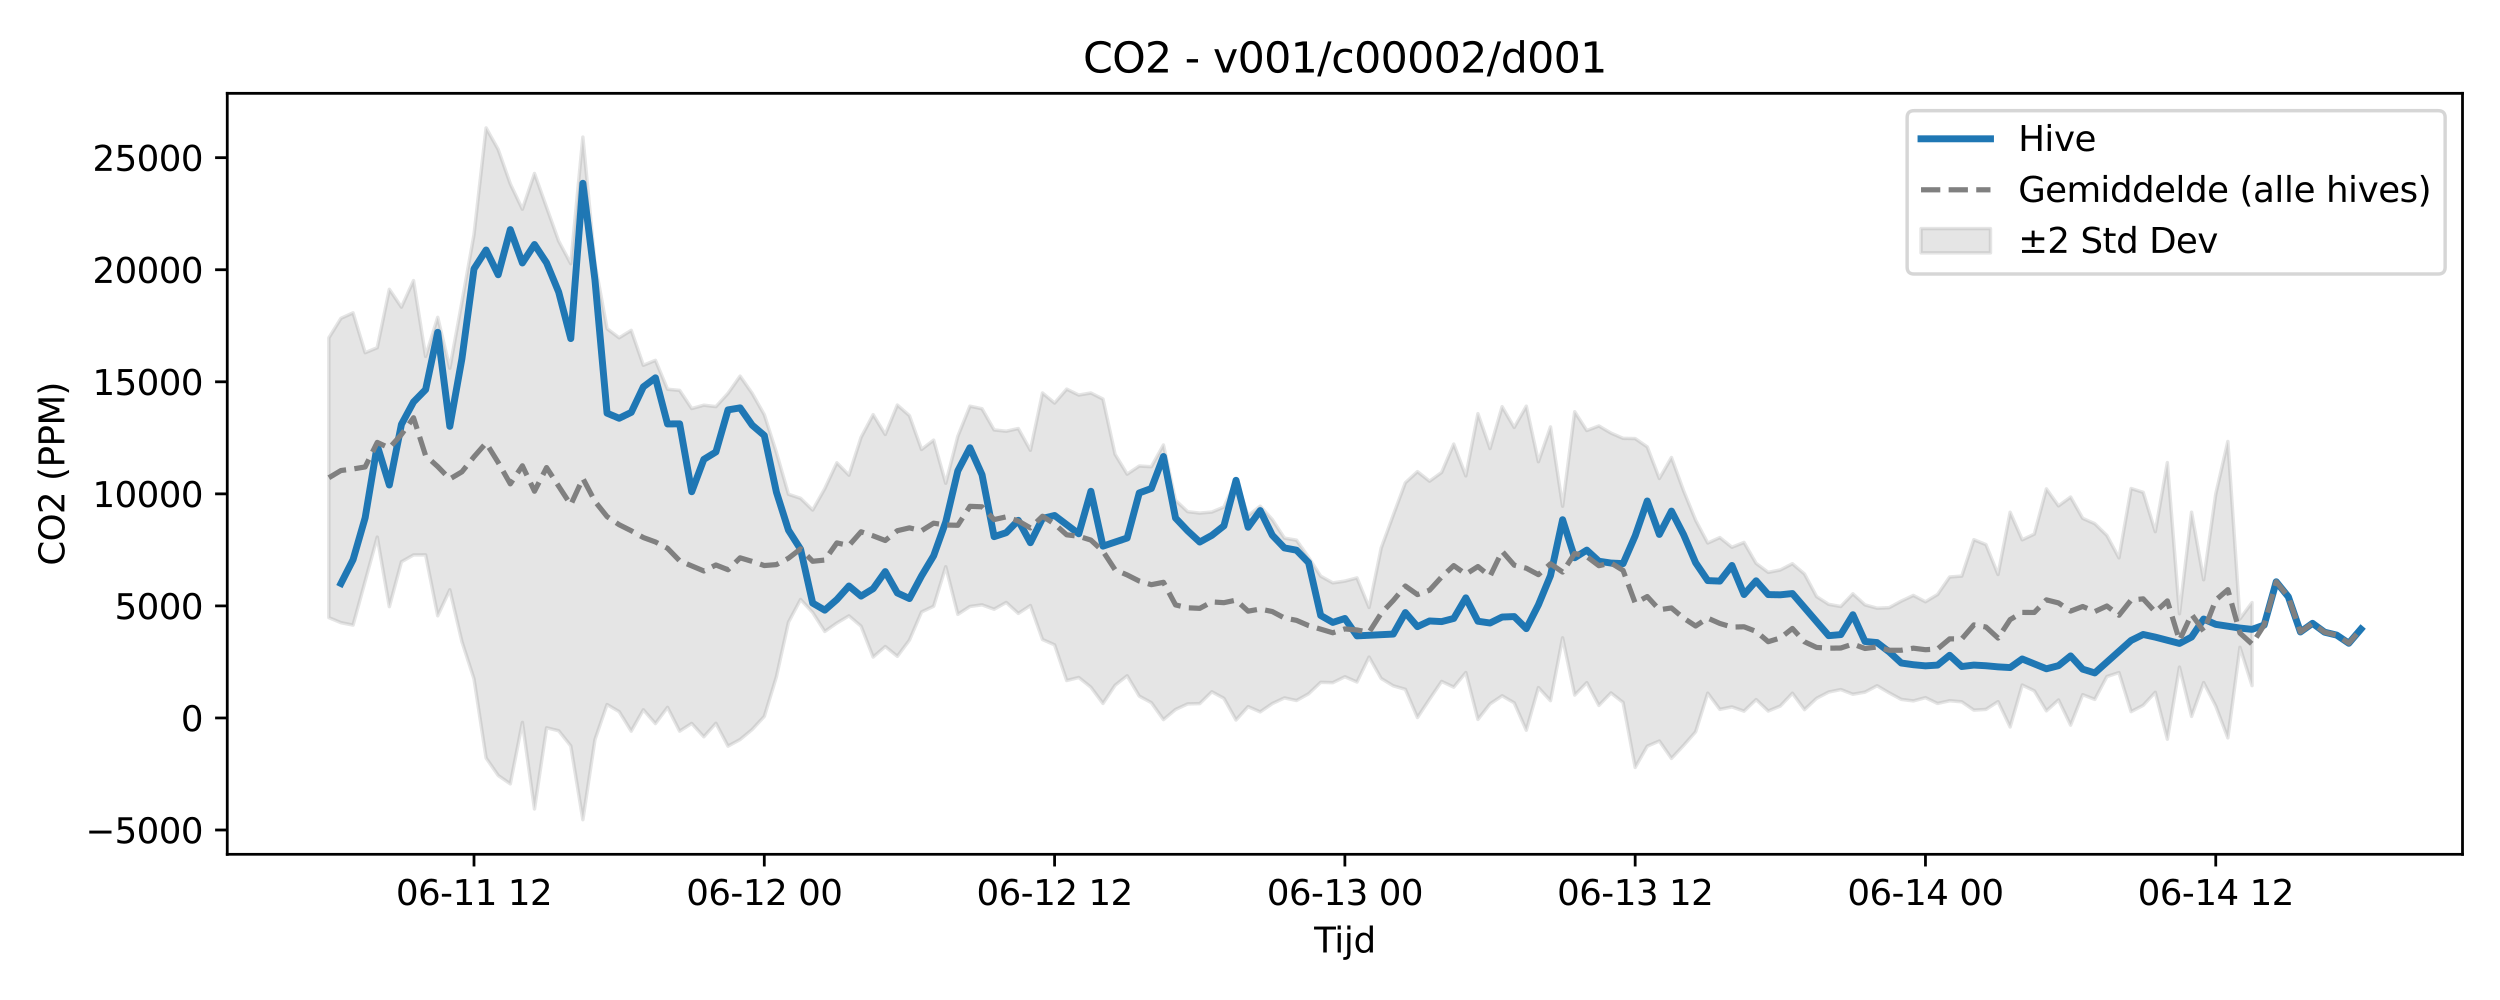 <?xml version="1.0" encoding="utf-8" standalone="no"?>
<!DOCTYPE svg PUBLIC "-//W3C//DTD SVG 1.1//EN"
  "http://www.w3.org/Graphics/SVG/1.1/DTD/svg11.dtd">
<svg xmlns:xlink="http://www.w3.org/1999/xlink" width="720pt" height="288pt" viewBox="0 0 720 288" xmlns="http://www.w3.org/2000/svg" version="1.1">
 <defs>
  <style type="text/css">*{stroke-linejoin: round; stroke-linecap: butt}</style>
 </defs>
 <g id="figure_1">
  <g id="patch_1">
   <path d="M 0 288 
L 720 288 
L 720 0 
L 0 0 
z
" style="fill: #ffffff"/>
  </g>
  <g id="axes_1">
   <g id="patch_2">
    <path d="M 65.45 246.04 
L 709.2 246.04 
L 709.2 26.88 
L 65.45 26.88 
z
" style="fill: #ffffff"/>
   </g>
   <g id="FillBetweenPolyCollection_1">
    <defs>
     <path id="mf44c725a9f" d="M 94.711 -190.708 
L 94.711 -110.121 
L 98.195 -108.666 
L 101.678 -107.972 
L 105.162 -120.616 
L 108.645 -133.316 
L 112.129 -113.282 
L 115.612 -126.2 
L 119.096 -128.179 
L 122.579 -128.191 
L 126.063 -110.651 
L 129.546 -118.142 
L 133.03 -103.223 
L 136.513 -92.496 
L 139.997 -69.696 
L 143.48 -64.666 
L 146.964 -62.239 
L 150.447 -79.957 
L 153.931 -55.011 
L 157.414 -78.392 
L 160.898 -77.546 
L 164.381 -73.177 
L 167.865 -51.922 
L 171.348 -75.005 
L 174.832 -85.092 
L 178.315 -83.055 
L 181.799 -77.421 
L 185.282 -83.582 
L 188.766 -79.598 
L 192.249 -84.281 
L 195.733 -77.422 
L 199.216 -79.65 
L 202.7 -75.801 
L 206.183 -79.687 
L 209.667 -73.108 
L 213.15 -75.015 
L 216.634 -77.904 
L 220.117 -81.676 
L 223.601 -93.076 
L 227.084 -108.819 
L 230.568 -115.348 
L 234.051 -111.6 
L 237.535 -106.134 
L 241.018 -108.563 
L 244.502 -110.634 
L 247.985 -107.655 
L 251.469 -98.771 
L 254.952 -101.799 
L 258.436 -98.973 
L 261.919 -103.654 
L 265.403 -111.756 
L 268.886 -113.401 
L 272.37 -124.785 
L 275.853 -111.068 
L 279.337 -113.334 
L 282.82 -113.804 
L 286.304 -112.538 
L 289.787 -114.497 
L 293.271 -111.329 
L 296.754 -113.607 
L 300.238 -103.821 
L 303.721 -102.284 
L 307.205 -92.008 
L 310.688 -92.876 
L 314.172 -90.093 
L 317.655 -85.402 
L 321.139 -90.636 
L 324.622 -93.378 
L 328.106 -87.522 
L 331.589 -85.632 
L 335.073 -80.746 
L 338.556 -83.663 
L 342.04 -85.271 
L 345.523 -85.357 
L 349.007 -88.766 
L 352.49 -86.881 
L 355.974 -80.635 
L 359.457 -84.491 
L 362.941 -82.972 
L 366.424 -85.366 
L 369.908 -87 
L 373.391 -86.248 
L 376.875 -88.186 
L 380.358 -91.486 
L 383.842 -91.389 
L 387.325 -93.098 
L 390.808 -91.574 
L 394.292 -98.756 
L 397.775 -92.606 
L 401.259 -90.483 
L 404.742 -89.475 
L 408.226 -81.348 
L 411.709 -86.618 
L 415.193 -91.746 
L 418.676 -90.106 
L 422.16 -94.311 
L 425.643 -80.805 
L 429.127 -85.263 
L 432.61 -87.609 
L 436.094 -85.578 
L 439.577 -77.693 
L 443.061 -89.977 
L 446.544 -86.204 
L 450.028 -104.304 
L 453.511 -87.82 
L 456.995 -91.394 
L 460.478 -84.835 
L 463.962 -88.432 
L 467.445 -85.7 
L 470.929 -66.972 
L 474.412 -73.099 
L 477.896 -74.588 
L 481.379 -69.575 
L 484.863 -73.289 
L 488.346 -77.248 
L 491.83 -88.371 
L 495.313 -83.703 
L 498.797 -84.409 
L 502.28 -83.189 
L 505.764 -86.527 
L 509.247 -83.218 
L 512.731 -84.656 
L 516.214 -88.35 
L 519.698 -83.623 
L 523.181 -86.891 
L 526.665 -88.692 
L 530.148 -89.407 
L 533.632 -88.053 
L 537.115 -88.665 
L 540.599 -90.502 
L 544.082 -88.451 
L 547.566 -86.572 
L 551.049 -86.134 
L 554.533 -87.073 
L 558.016 -85.397 
L 561.5 -86.187 
L 564.983 -85.878 
L 568.467 -83.484 
L 571.95 -83.688 
L 575.434 -85.928 
L 578.917 -78.631 
L 582.401 -90.707 
L 585.884 -89.044 
L 589.368 -83.277 
L 592.851 -86.411 
L 596.335 -79.164 
L 599.818 -87.936 
L 603.302 -86.571 
L 606.785 -93.152 
L 610.269 -94.295 
L 613.752 -83.046 
L 617.236 -84.855 
L 620.719 -88.618 
L 624.203 -75.1 
L 627.686 -95.878 
L 631.17 -81.673 
L 634.653 -91.412 
L 638.137 -84.655 
L 641.62 -75.498 
L 645.104 -101.574 
L 648.587 -90.539 
L 648.587 -114.477 
L 648.587 -114.477 
L 645.104 -109.768 
L 641.62 -160.857 
L 638.137 -145.724 
L 634.653 -121.021 
L 631.17 -140.487 
L 627.686 -111.24 
L 624.203 -154.772 
L 620.719 -134.886 
L 617.236 -146.214 
L 613.752 -147.319 
L 610.269 -127.331 
L 606.785 -133.791 
L 603.302 -137.175 
L 599.818 -138.72 
L 596.335 -144.853 
L 592.851 -142.309 
L 589.368 -147.201 
L 585.884 -134.181 
L 582.401 -132.539 
L 578.917 -140.478 
L 575.434 -122.538 
L 571.95 -131.161 
L 568.467 -132.576 
L 564.983 -122.087 
L 561.5 -121.831 
L 558.016 -116.787 
L 554.533 -114.694 
L 551.049 -116.516 
L 547.566 -114.887 
L 544.082 -112.994 
L 540.599 -112.845 
L 537.115 -113.803 
L 533.632 -116.991 
L 530.148 -113.332 
L 526.665 -113.952 
L 523.181 -116.184 
L 519.698 -122.692 
L 516.214 -125.651 
L 512.731 -123.862 
L 509.247 -123.166 
L 505.764 -125.756 
L 502.28 -131.785 
L 498.797 -130.392 
L 495.313 -133.187 
L 491.83 -131.608 
L 488.346 -138.177 
L 484.863 -146.69 
L 481.379 -156.242 
L 477.896 -150.199 
L 474.412 -159.289 
L 470.929 -161.694 
L 467.445 -161.756 
L 463.962 -163.275 
L 460.478 -165.325 
L 456.995 -164.01 
L 453.511 -169.422 
L 450.028 -142.202 
L 446.544 -165.053 
L 443.061 -155.017 
L 439.577 -171.021 
L 436.094 -164.895 
L 432.61 -170.874 
L 429.127 -158.816 
L 425.643 -168.862 
L 422.16 -150.949 
L 418.676 -160.112 
L 415.193 -151.943 
L 411.709 -149.424 
L 408.226 -152.175 
L 404.742 -148.973 
L 401.259 -139.644 
L 397.775 -130.139 
L 394.292 -113.05 
L 390.808 -121.568 
L 387.325 -120.645 
L 383.842 -120.138 
L 380.358 -122.066 
L 376.875 -127.492 
L 373.391 -132.432 
L 369.908 -133.031 
L 366.424 -138.377 
L 362.941 -142.223 
L 359.457 -139.486 
L 355.974 -149.693 
L 352.49 -141.977 
L 349.007 -140.536 
L 345.523 -140.228 
L 342.04 -140.643 
L 338.556 -143.904 
L 335.073 -159.85 
L 331.589 -153.591 
L 328.106 -153.787 
L 324.622 -151.448 
L 321.139 -157.179 
L 317.655 -173.07 
L 314.172 -174.824 
L 310.688 -174.232 
L 307.205 -175.935 
L 303.721 -171.914 
L 300.238 -174.825 
L 296.754 -158.313 
L 293.271 -164.585 
L 289.787 -163.812 
L 286.304 -164.189 
L 282.82 -170.283 
L 279.337 -171.023 
L 275.853 -162.359 
L 272.37 -148.821 
L 268.886 -161.242 
L 265.403 -158.556 
L 261.919 -168.297 
L 258.436 -171.347 
L 254.952 -162.874 
L 251.469 -168.583 
L 247.985 -162.036 
L 244.502 -151.157 
L 241.018 -154.72 
L 237.535 -147.27 
L 234.051 -141.106 
L 230.568 -144.491 
L 227.084 -145.648 
L 223.601 -157.707 
L 220.117 -168.566 
L 216.634 -174.713 
L 213.15 -179.682 
L 209.667 -174.726 
L 206.183 -170.892 
L 202.7 -171.31 
L 199.216 -170.341 
L 195.733 -175.572 
L 192.249 -175.903 
L 188.766 -184.232 
L 185.282 -182.8 
L 181.799 -192.86 
L 178.315 -190.712 
L 174.832 -193.347 
L 171.348 -212.213 
L 167.865 -248.52 
L 164.381 -212.056 
L 160.898 -218.574 
L 157.414 -228.282 
L 153.931 -238.042 
L 150.447 -227.746 
L 146.964 -235.054 
L 143.48 -244.946 
L 139.997 -251.158 
L 136.513 -220.424 
L 133.03 -201.003 
L 129.546 -181.959 
L 126.063 -196.606 
L 122.579 -185.353 
L 119.096 -207.194 
L 115.612 -199.543 
L 112.129 -204.684 
L 108.645 -187.857 
L 105.162 -186.425 
L 101.678 -197.906 
L 98.195 -196.319 
L 94.711 -190.708 
z
" style="stroke: #808080; stroke-opacity: 0.2"/>
    </defs>
    <g clip-path="url(#p946259754b)">
     <use xlink:href="#mf44c725a9f" x="0" y="288" style="fill: #808080; fill-opacity: 0.2; stroke: #808080; stroke-opacity: 0.2"/>
    </g>
   </g>
   <g id="matplotlib.axis_1">
    <g id="xtick_1">
     <g id="line2d_1">
      <defs>
       <path id="m693cd7fa99" d="M 0 0 
L 0 3.5 
" style="stroke: #000000; stroke-width: 0.8"/>
      </defs>
      <g>
       <use xlink:href="#m693cd7fa99" x="136.513" y="246.04" style="stroke: #000000; stroke-width: 0.8"/>
      </g>
     </g>
     <g id="text_1">
      <!-- 06-11 12 -->
      <g transform="translate(114.033 260.638) scale(0.1 -0.1)">
       <defs>
        <path id="DejaVuSans-30" d="M 2034 4250 
Q 1547 4250 1301 3770 
Q 1056 3291 1056 2328 
Q 1056 1369 1301 889 
Q 1547 409 2034 409 
Q 2525 409 2770 889 
Q 3016 1369 3016 2328 
Q 3016 3291 2770 3770 
Q 2525 4250 2034 4250 
z
M 2034 4750 
Q 2819 4750 3233 4129 
Q 3647 3509 3647 2328 
Q 3647 1150 3233 529 
Q 2819 -91 2034 -91 
Q 1250 -91 836 529 
Q 422 1150 422 2328 
Q 422 3509 836 4129 
Q 1250 4750 2034 4750 
z
" transform="scale(0.016)"/>
        <path id="DejaVuSans-36" d="M 2113 2584 
Q 1688 2584 1439 2293 
Q 1191 2003 1191 1497 
Q 1191 994 1439 701 
Q 1688 409 2113 409 
Q 2538 409 2786 701 
Q 3034 994 3034 1497 
Q 3034 2003 2786 2293 
Q 2538 2584 2113 2584 
z
M 3366 4563 
L 3366 3988 
Q 3128 4100 2886 4159 
Q 2644 4219 2406 4219 
Q 1781 4219 1451 3797 
Q 1122 3375 1075 2522 
Q 1259 2794 1537 2939 
Q 1816 3084 2150 3084 
Q 2853 3084 3261 2657 
Q 3669 2231 3669 1497 
Q 3669 778 3244 343 
Q 2819 -91 2113 -91 
Q 1303 -91 875 529 
Q 447 1150 447 2328 
Q 447 3434 972 4092 
Q 1497 4750 2381 4750 
Q 2619 4750 2861 4703 
Q 3103 4656 3366 4563 
z
" transform="scale(0.016)"/>
        <path id="DejaVuSans-2d" d="M 313 2009 
L 1997 2009 
L 1997 1497 
L 313 1497 
L 313 2009 
z
" transform="scale(0.016)"/>
        <path id="DejaVuSans-31" d="M 794 531 
L 1825 531 
L 1825 4091 
L 703 3866 
L 703 4441 
L 1819 4666 
L 2450 4666 
L 2450 531 
L 3481 531 
L 3481 0 
L 794 0 
L 794 531 
z
" transform="scale(0.016)"/>
        <path id="DejaVuSans-20" transform="scale(0.016)"/>
        <path id="DejaVuSans-32" d="M 1228 531 
L 3431 531 
L 3431 0 
L 469 0 
L 469 531 
Q 828 903 1448 1529 
Q 2069 2156 2228 2338 
Q 2531 2678 2651 2914 
Q 2772 3150 2772 3378 
Q 2772 3750 2511 3984 
Q 2250 4219 1831 4219 
Q 1534 4219 1204 4116 
Q 875 4013 500 3803 
L 500 4441 
Q 881 4594 1212 4672 
Q 1544 4750 1819 4750 
Q 2544 4750 2975 4387 
Q 3406 4025 3406 3419 
Q 3406 3131 3298 2873 
Q 3191 2616 2906 2266 
Q 2828 2175 2409 1742 
Q 1991 1309 1228 531 
z
" transform="scale(0.016)"/>
       </defs>
       <use xlink:href="#DejaVuSans-30"/>
       <use xlink:href="#DejaVuSans-36" transform="translate(63.623 0)"/>
       <use xlink:href="#DejaVuSans-2d" transform="translate(127.246 0)"/>
       <use xlink:href="#DejaVuSans-31" transform="translate(163.33 0)"/>
       <use xlink:href="#DejaVuSans-31" transform="translate(226.953 0)"/>
       <use xlink:href="#DejaVuSans-20" transform="translate(290.576 0)"/>
       <use xlink:href="#DejaVuSans-31" transform="translate(322.363 0)"/>
       <use xlink:href="#DejaVuSans-32" transform="translate(385.986 0)"/>
      </g>
     </g>
    </g>
    <g id="xtick_2">
     <g id="line2d_2">
      <g>
       <use xlink:href="#m693cd7fa99" x="220.117" y="246.04" style="stroke: #000000; stroke-width: 0.8"/>
      </g>
     </g>
     <g id="text_2">
      <!-- 06-12 00 -->
      <g transform="translate(197.637 260.638) scale(0.1 -0.1)">
       <use xlink:href="#DejaVuSans-30"/>
       <use xlink:href="#DejaVuSans-36" transform="translate(63.623 0)"/>
       <use xlink:href="#DejaVuSans-2d" transform="translate(127.246 0)"/>
       <use xlink:href="#DejaVuSans-31" transform="translate(163.33 0)"/>
       <use xlink:href="#DejaVuSans-32" transform="translate(226.953 0)"/>
       <use xlink:href="#DejaVuSans-20" transform="translate(290.576 0)"/>
       <use xlink:href="#DejaVuSans-30" transform="translate(322.363 0)"/>
       <use xlink:href="#DejaVuSans-30" transform="translate(385.986 0)"/>
      </g>
     </g>
    </g>
    <g id="xtick_3">
     <g id="line2d_3">
      <g>
       <use xlink:href="#m693cd7fa99" x="303.721" y="246.04" style="stroke: #000000; stroke-width: 0.8"/>
      </g>
     </g>
     <g id="text_3">
      <!-- 06-12 12 -->
      <g transform="translate(281.241 260.638) scale(0.1 -0.1)">
       <use xlink:href="#DejaVuSans-30"/>
       <use xlink:href="#DejaVuSans-36" transform="translate(63.623 0)"/>
       <use xlink:href="#DejaVuSans-2d" transform="translate(127.246 0)"/>
       <use xlink:href="#DejaVuSans-31" transform="translate(163.33 0)"/>
       <use xlink:href="#DejaVuSans-32" transform="translate(226.953 0)"/>
       <use xlink:href="#DejaVuSans-20" transform="translate(290.576 0)"/>
       <use xlink:href="#DejaVuSans-31" transform="translate(322.363 0)"/>
       <use xlink:href="#DejaVuSans-32" transform="translate(385.986 0)"/>
      </g>
     </g>
    </g>
    <g id="xtick_4">
     <g id="line2d_4">
      <g>
       <use xlink:href="#m693cd7fa99" x="387.325" y="246.04" style="stroke: #000000; stroke-width: 0.8"/>
      </g>
     </g>
     <g id="text_4">
      <!-- 06-13 00 -->
      <g transform="translate(364.845 260.638) scale(0.1 -0.1)">
       <defs>
        <path id="DejaVuSans-33" d="M 2597 2516 
Q 3050 2419 3304 2112 
Q 3559 1806 3559 1356 
Q 3559 666 3084 287 
Q 2609 -91 1734 -91 
Q 1441 -91 1130 -33 
Q 819 25 488 141 
L 488 750 
Q 750 597 1062 519 
Q 1375 441 1716 441 
Q 2309 441 2620 675 
Q 2931 909 2931 1356 
Q 2931 1769 2642 2001 
Q 2353 2234 1838 2234 
L 1294 2234 
L 1294 2753 
L 1863 2753 
Q 2328 2753 2575 2939 
Q 2822 3125 2822 3475 
Q 2822 3834 2567 4026 
Q 2313 4219 1838 4219 
Q 1578 4219 1281 4162 
Q 984 4106 628 3988 
L 628 4550 
Q 988 4650 1302 4700 
Q 1616 4750 1894 4750 
Q 2613 4750 3031 4423 
Q 3450 4097 3450 3541 
Q 3450 3153 3228 2886 
Q 3006 2619 2597 2516 
z
" transform="scale(0.016)"/>
       </defs>
       <use xlink:href="#DejaVuSans-30"/>
       <use xlink:href="#DejaVuSans-36" transform="translate(63.623 0)"/>
       <use xlink:href="#DejaVuSans-2d" transform="translate(127.246 0)"/>
       <use xlink:href="#DejaVuSans-31" transform="translate(163.33 0)"/>
       <use xlink:href="#DejaVuSans-33" transform="translate(226.953 0)"/>
       <use xlink:href="#DejaVuSans-20" transform="translate(290.576 0)"/>
       <use xlink:href="#DejaVuSans-30" transform="translate(322.363 0)"/>
       <use xlink:href="#DejaVuSans-30" transform="translate(385.986 0)"/>
      </g>
     </g>
    </g>
    <g id="xtick_5">
     <g id="line2d_5">
      <g>
       <use xlink:href="#m693cd7fa99" x="470.929" y="246.04" style="stroke: #000000; stroke-width: 0.8"/>
      </g>
     </g>
     <g id="text_5">
      <!-- 06-13 12 -->
      <g transform="translate(448.448 260.638) scale(0.1 -0.1)">
       <use xlink:href="#DejaVuSans-30"/>
       <use xlink:href="#DejaVuSans-36" transform="translate(63.623 0)"/>
       <use xlink:href="#DejaVuSans-2d" transform="translate(127.246 0)"/>
       <use xlink:href="#DejaVuSans-31" transform="translate(163.33 0)"/>
       <use xlink:href="#DejaVuSans-33" transform="translate(226.953 0)"/>
       <use xlink:href="#DejaVuSans-20" transform="translate(290.576 0)"/>
       <use xlink:href="#DejaVuSans-31" transform="translate(322.363 0)"/>
       <use xlink:href="#DejaVuSans-32" transform="translate(385.986 0)"/>
      </g>
     </g>
    </g>
    <g id="xtick_6">
     <g id="line2d_6">
      <g>
       <use xlink:href="#m693cd7fa99" x="554.533" y="246.04" style="stroke: #000000; stroke-width: 0.8"/>
      </g>
     </g>
     <g id="text_6">
      <!-- 06-14 00 -->
      <g transform="translate(532.052 260.638) scale(0.1 -0.1)">
       <defs>
        <path id="DejaVuSans-34" d="M 2419 4116 
L 825 1625 
L 2419 1625 
L 2419 4116 
z
M 2253 4666 
L 3047 4666 
L 3047 1625 
L 3713 1625 
L 3713 1100 
L 3047 1100 
L 3047 0 
L 2419 0 
L 2419 1100 
L 313 1100 
L 313 1709 
L 2253 4666 
z
" transform="scale(0.016)"/>
       </defs>
       <use xlink:href="#DejaVuSans-30"/>
       <use xlink:href="#DejaVuSans-36" transform="translate(63.623 0)"/>
       <use xlink:href="#DejaVuSans-2d" transform="translate(127.246 0)"/>
       <use xlink:href="#DejaVuSans-31" transform="translate(163.33 0)"/>
       <use xlink:href="#DejaVuSans-34" transform="translate(226.953 0)"/>
       <use xlink:href="#DejaVuSans-20" transform="translate(290.576 0)"/>
       <use xlink:href="#DejaVuSans-30" transform="translate(322.363 0)"/>
       <use xlink:href="#DejaVuSans-30" transform="translate(385.986 0)"/>
      </g>
     </g>
    </g>
    <g id="xtick_7">
     <g id="line2d_7">
      <g>
       <use xlink:href="#m693cd7fa99" x="638.137" y="246.04" style="stroke: #000000; stroke-width: 0.8"/>
      </g>
     </g>
     <g id="text_7">
      <!-- 06-14 12 -->
      <g transform="translate(615.656 260.638) scale(0.1 -0.1)">
       <use xlink:href="#DejaVuSans-30"/>
       <use xlink:href="#DejaVuSans-36" transform="translate(63.623 0)"/>
       <use xlink:href="#DejaVuSans-2d" transform="translate(127.246 0)"/>
       <use xlink:href="#DejaVuSans-31" transform="translate(163.33 0)"/>
       <use xlink:href="#DejaVuSans-34" transform="translate(226.953 0)"/>
       <use xlink:href="#DejaVuSans-20" transform="translate(290.576 0)"/>
       <use xlink:href="#DejaVuSans-31" transform="translate(322.363 0)"/>
       <use xlink:href="#DejaVuSans-32" transform="translate(385.986 0)"/>
      </g>
     </g>
    </g>
    <g id="text_8">
     <!-- Tijd -->
     <g transform="translate(378.475 274.317) scale(0.1 -0.1)">
      <defs>
       <path id="DejaVuSans-54" d="M -19 4666 
L 3928 4666 
L 3928 4134 
L 2272 4134 
L 2272 0 
L 1638 0 
L 1638 4134 
L -19 4134 
L -19 4666 
z
" transform="scale(0.016)"/>
       <path id="DejaVuSans-69" d="M 603 3500 
L 1178 3500 
L 1178 0 
L 603 0 
L 603 3500 
z
M 603 4863 
L 1178 4863 
L 1178 4134 
L 603 4134 
L 603 4863 
z
" transform="scale(0.016)"/>
       <path id="DejaVuSans-6a" d="M 603 3500 
L 1178 3500 
L 1178 -63 
Q 1178 -731 923 -1031 
Q 669 -1331 103 -1331 
L -116 -1331 
L -116 -844 
L 38 -844 
Q 366 -844 484 -692 
Q 603 -541 603 -63 
L 603 3500 
z
M 603 4863 
L 1178 4863 
L 1178 4134 
L 603 4134 
L 603 4863 
z
" transform="scale(0.016)"/>
       <path id="DejaVuSans-64" d="M 2906 2969 
L 2906 4863 
L 3481 4863 
L 3481 0 
L 2906 0 
L 2906 525 
Q 2725 213 2448 61 
Q 2172 -91 1784 -91 
Q 1150 -91 751 415 
Q 353 922 353 1747 
Q 353 2572 751 3078 
Q 1150 3584 1784 3584 
Q 2172 3584 2448 3432 
Q 2725 3281 2906 2969 
z
M 947 1747 
Q 947 1113 1208 752 
Q 1469 391 1925 391 
Q 2381 391 2643 752 
Q 2906 1113 2906 1747 
Q 2906 2381 2643 2742 
Q 2381 3103 1925 3103 
Q 1469 3103 1208 2742 
Q 947 2381 947 1747 
z
" transform="scale(0.016)"/>
      </defs>
      <use xlink:href="#DejaVuSans-54"/>
      <use xlink:href="#DejaVuSans-69" transform="translate(57.959 0)"/>
      <use xlink:href="#DejaVuSans-6a" transform="translate(85.742 0)"/>
      <use xlink:href="#DejaVuSans-64" transform="translate(113.525 0)"/>
     </g>
    </g>
   </g>
   <g id="matplotlib.axis_2">
    <g id="ytick_1">
     <g id="line2d_8">
      <defs>
       <path id="m519a34fb51" d="M 0 0 
L -3.5 0 
" style="stroke: #000000; stroke-width: 0.8"/>
      </defs>
      <g>
       <use xlink:href="#m519a34fb51" x="65.45" y="239.047" style="stroke: #000000; stroke-width: 0.8"/>
      </g>
     </g>
     <g id="text_9">
      <!-- −5000 -->
      <g transform="translate(24.62 242.846) scale(0.1 -0.1)">
       <defs>
        <path id="DejaVuSans-2212" d="M 678 2272 
L 4684 2272 
L 4684 1741 
L 678 1741 
L 678 2272 
z
" transform="scale(0.016)"/>
        <path id="DejaVuSans-35" d="M 691 4666 
L 3169 4666 
L 3169 4134 
L 1269 4134 
L 1269 2991 
Q 1406 3038 1543 3061 
Q 1681 3084 1819 3084 
Q 2600 3084 3056 2656 
Q 3513 2228 3513 1497 
Q 3513 744 3044 326 
Q 2575 -91 1722 -91 
Q 1428 -91 1123 -41 
Q 819 9 494 109 
L 494 744 
Q 775 591 1075 516 
Q 1375 441 1709 441 
Q 2250 441 2565 725 
Q 2881 1009 2881 1497 
Q 2881 1984 2565 2268 
Q 2250 2553 1709 2553 
Q 1456 2553 1204 2497 
Q 953 2441 691 2322 
L 691 4666 
z
" transform="scale(0.016)"/>
       </defs>
       <use xlink:href="#DejaVuSans-2212"/>
       <use xlink:href="#DejaVuSans-35" transform="translate(83.789 0)"/>
       <use xlink:href="#DejaVuSans-30" transform="translate(147.412 0)"/>
       <use xlink:href="#DejaVuSans-30" transform="translate(211.035 0)"/>
       <use xlink:href="#DejaVuSans-30" transform="translate(274.658 0)"/>
      </g>
     </g>
    </g>
    <g id="ytick_2">
     <g id="line2d_9">
      <g>
       <use xlink:href="#m519a34fb51" x="65.45" y="206.774" style="stroke: #000000; stroke-width: 0.8"/>
      </g>
     </g>
     <g id="text_10">
      <!-- 0 -->
      <g transform="translate(52.087 210.573) scale(0.1 -0.1)">
       <use xlink:href="#DejaVuSans-30"/>
      </g>
     </g>
    </g>
    <g id="ytick_3">
     <g id="line2d_10">
      <g>
       <use xlink:href="#m519a34fb51" x="65.45" y="174.5" style="stroke: #000000; stroke-width: 0.8"/>
      </g>
     </g>
     <g id="text_11">
      <!-- 5000 -->
      <g transform="translate(33 178.299) scale(0.1 -0.1)">
       <use xlink:href="#DejaVuSans-35"/>
       <use xlink:href="#DejaVuSans-30" transform="translate(63.623 0)"/>
       <use xlink:href="#DejaVuSans-30" transform="translate(127.246 0)"/>
       <use xlink:href="#DejaVuSans-30" transform="translate(190.869 0)"/>
      </g>
     </g>
    </g>
    <g id="ytick_4">
     <g id="line2d_11">
      <g>
       <use xlink:href="#m519a34fb51" x="65.45" y="142.227" style="stroke: #000000; stroke-width: 0.8"/>
      </g>
     </g>
     <g id="text_12">
      <!-- 10000 -->
      <g transform="translate(26.637 146.026) scale(0.1 -0.1)">
       <use xlink:href="#DejaVuSans-31"/>
       <use xlink:href="#DejaVuSans-30" transform="translate(63.623 0)"/>
       <use xlink:href="#DejaVuSans-30" transform="translate(127.246 0)"/>
       <use xlink:href="#DejaVuSans-30" transform="translate(190.869 0)"/>
       <use xlink:href="#DejaVuSans-30" transform="translate(254.492 0)"/>
      </g>
     </g>
    </g>
    <g id="ytick_5">
     <g id="line2d_12">
      <g>
       <use xlink:href="#m519a34fb51" x="65.45" y="109.953" style="stroke: #000000; stroke-width: 0.8"/>
      </g>
     </g>
     <g id="text_13">
      <!-- 15000 -->
      <g transform="translate(26.637 113.752) scale(0.1 -0.1)">
       <use xlink:href="#DejaVuSans-31"/>
       <use xlink:href="#DejaVuSans-35" transform="translate(63.623 0)"/>
       <use xlink:href="#DejaVuSans-30" transform="translate(127.246 0)"/>
       <use xlink:href="#DejaVuSans-30" transform="translate(190.869 0)"/>
       <use xlink:href="#DejaVuSans-30" transform="translate(254.492 0)"/>
      </g>
     </g>
    </g>
    <g id="ytick_6">
     <g id="line2d_13">
      <g>
       <use xlink:href="#m519a34fb51" x="65.45" y="77.679" style="stroke: #000000; stroke-width: 0.8"/>
      </g>
     </g>
     <g id="text_14">
      <!-- 20000 -->
      <g transform="translate(26.637 81.479) scale(0.1 -0.1)">
       <use xlink:href="#DejaVuSans-32"/>
       <use xlink:href="#DejaVuSans-30" transform="translate(63.623 0)"/>
       <use xlink:href="#DejaVuSans-30" transform="translate(127.246 0)"/>
       <use xlink:href="#DejaVuSans-30" transform="translate(190.869 0)"/>
       <use xlink:href="#DejaVuSans-30" transform="translate(254.492 0)"/>
      </g>
     </g>
    </g>
    <g id="ytick_7">
     <g id="line2d_14">
      <g>
       <use xlink:href="#m519a34fb51" x="65.45" y="45.406" style="stroke: #000000; stroke-width: 0.8"/>
      </g>
     </g>
     <g id="text_15">
      <!-- 25000 -->
      <g transform="translate(26.637 49.205) scale(0.1 -0.1)">
       <use xlink:href="#DejaVuSans-32"/>
       <use xlink:href="#DejaVuSans-35" transform="translate(63.623 0)"/>
       <use xlink:href="#DejaVuSans-30" transform="translate(127.246 0)"/>
       <use xlink:href="#DejaVuSans-30" transform="translate(190.869 0)"/>
       <use xlink:href="#DejaVuSans-30" transform="translate(254.492 0)"/>
      </g>
     </g>
    </g>
    <g id="text_16">
     <!-- CO2 (PPM) -->
     <g transform="translate(18.541 162.903) rotate(-90) scale(0.1 -0.1)">
      <defs>
       <path id="DejaVuSans-43" d="M 4122 4306 
L 4122 3641 
Q 3803 3938 3442 4084 
Q 3081 4231 2675 4231 
Q 1875 4231 1450 3742 
Q 1025 3253 1025 2328 
Q 1025 1406 1450 917 
Q 1875 428 2675 428 
Q 3081 428 3442 575 
Q 3803 722 4122 1019 
L 4122 359 
Q 3791 134 3420 21 
Q 3050 -91 2638 -91 
Q 1578 -91 968 557 
Q 359 1206 359 2328 
Q 359 3453 968 4101 
Q 1578 4750 2638 4750 
Q 3056 4750 3426 4639 
Q 3797 4528 4122 4306 
z
" transform="scale(0.016)"/>
       <path id="DejaVuSans-4f" d="M 2522 4238 
Q 1834 4238 1429 3725 
Q 1025 3213 1025 2328 
Q 1025 1447 1429 934 
Q 1834 422 2522 422 
Q 3209 422 3611 934 
Q 4013 1447 4013 2328 
Q 4013 3213 3611 3725 
Q 3209 4238 2522 4238 
z
M 2522 4750 
Q 3503 4750 4090 4092 
Q 4678 3434 4678 2328 
Q 4678 1225 4090 567 
Q 3503 -91 2522 -91 
Q 1538 -91 948 565 
Q 359 1222 359 2328 
Q 359 3434 948 4092 
Q 1538 4750 2522 4750 
z
" transform="scale(0.016)"/>
       <path id="DejaVuSans-28" d="M 1984 4856 
Q 1566 4138 1362 3434 
Q 1159 2731 1159 2009 
Q 1159 1288 1364 580 
Q 1569 -128 1984 -844 
L 1484 -844 
Q 1016 -109 783 600 
Q 550 1309 550 2009 
Q 550 2706 781 3412 
Q 1013 4119 1484 4856 
L 1984 4856 
z
" transform="scale(0.016)"/>
       <path id="DejaVuSans-50" d="M 1259 4147 
L 1259 2394 
L 2053 2394 
Q 2494 2394 2734 2622 
Q 2975 2850 2975 3272 
Q 2975 3691 2734 3919 
Q 2494 4147 2053 4147 
L 1259 4147 
z
M 628 4666 
L 2053 4666 
Q 2838 4666 3239 4311 
Q 3641 3956 3641 3272 
Q 3641 2581 3239 2228 
Q 2838 1875 2053 1875 
L 1259 1875 
L 1259 0 
L 628 0 
L 628 4666 
z
" transform="scale(0.016)"/>
       <path id="DejaVuSans-4d" d="M 628 4666 
L 1569 4666 
L 2759 1491 
L 3956 4666 
L 4897 4666 
L 4897 0 
L 4281 0 
L 4281 4097 
L 3078 897 
L 2444 897 
L 1241 4097 
L 1241 0 
L 628 0 
L 628 4666 
z
" transform="scale(0.016)"/>
       <path id="DejaVuSans-29" d="M 513 4856 
L 1013 4856 
Q 1481 4119 1714 3412 
Q 1947 2706 1947 2009 
Q 1947 1309 1714 600 
Q 1481 -109 1013 -844 
L 513 -844 
Q 928 -128 1133 580 
Q 1338 1288 1338 2009 
Q 1338 2731 1133 3434 
Q 928 4138 513 4856 
z
" transform="scale(0.016)"/>
      </defs>
      <use xlink:href="#DejaVuSans-43"/>
      <use xlink:href="#DejaVuSans-4f" transform="translate(69.824 0)"/>
      <use xlink:href="#DejaVuSans-32" transform="translate(148.535 0)"/>
      <use xlink:href="#DejaVuSans-20" transform="translate(212.158 0)"/>
      <use xlink:href="#DejaVuSans-28" transform="translate(243.945 0)"/>
      <use xlink:href="#DejaVuSans-50" transform="translate(282.959 0)"/>
      <use xlink:href="#DejaVuSans-50" transform="translate(343.262 0)"/>
      <use xlink:href="#DejaVuSans-4d" transform="translate(403.564 0)"/>
      <use xlink:href="#DejaVuSans-29" transform="translate(489.844 0)"/>
     </g>
    </g>
   </g>
   <g id="line2d_15">
    <path d="M 98.195 168.042 
L 101.678 161.188 
L 105.162 149.127 
L 108.645 128.314 
L 112.129 139.68 
L 115.612 122.23 
L 119.096 115.759 
L 122.579 112.204 
L 126.063 95.701 
L 129.546 122.785 
L 133.03 103.322 
L 136.513 77.428 
L 139.997 72.01 
L 143.48 79.125 
L 146.964 66.129 
L 150.447 75.73 
L 153.931 70.424 
L 157.414 75.701 
L 160.898 84.113 
L 164.381 97.506 
L 167.865 52.786 
L 171.348 80.649 
L 174.832 118.996 
L 178.315 120.461 
L 181.799 118.757 
L 185.282 111.415 
L 188.766 108.814 
L 192.249 122.096 
L 195.733 122.066 
L 199.216 141.613 
L 202.7 132.304 
L 206.183 130.158 
L 209.667 118.047 
L 213.15 117.464 
L 216.634 122.449 
L 220.117 125.423 
L 223.601 141.71 
L 227.084 152.696 
L 230.568 158.168 
L 234.051 173.691 
L 237.535 175.726 
L 241.018 172.673 
L 244.502 168.772 
L 247.985 171.679 
L 251.469 169.546 
L 254.952 164.624 
L 258.436 170.776 
L 261.919 172.385 
L 265.403 165.864 
L 268.886 160.067 
L 272.37 150.33 
L 275.853 135.617 
L 279.337 128.959 
L 282.82 136.711 
L 286.304 154.555 
L 289.787 153.416 
L 293.271 149.862 
L 296.754 156.298 
L 300.238 149.307 
L 303.721 148.462 
L 310.688 153.729 
L 314.172 141.494 
L 317.655 157.289 
L 324.622 154.946 
L 328.106 141.965 
L 331.589 140.682 
L 335.073 131.476 
L 338.556 149.198 
L 342.04 152.874 
L 345.523 156.107 
L 349.007 154.187 
L 352.49 151.44 
L 355.974 138.331 
L 359.457 151.853 
L 362.941 147.057 
L 366.424 154.148 
L 369.908 157.8 
L 373.391 158.454 
L 376.875 162.032 
L 380.358 177.25 
L 383.842 179.255 
L 387.325 178.121 
L 390.808 183.13 
L 401.259 182.614 
L 404.742 176.424 
L 408.226 180.474 
L 411.709 178.838 
L 415.193 179.021 
L 418.676 178.115 
L 422.16 172.183 
L 425.643 178.915 
L 429.127 179.428 
L 432.61 177.708 
L 436.094 177.573 
L 439.577 181.042 
L 443.061 174.195 
L 446.544 165.767 
L 450.028 149.682 
L 453.511 160.629 
L 456.995 158.438 
L 460.478 161.636 
L 463.962 162.157 
L 467.445 162.32 
L 470.929 154.332 
L 474.412 144.288 
L 477.896 153.913 
L 481.379 147.201 
L 484.863 153.948 
L 488.346 162.072 
L 491.83 167.213 
L 495.313 167.357 
L 498.797 162.859 
L 502.28 171.221 
L 505.764 167.28 
L 509.247 171.238 
L 512.731 171.305 
L 516.214 170.94 
L 526.665 183.07 
L 530.148 182.766 
L 533.632 177.045 
L 537.115 184.742 
L 540.599 185.062 
L 544.082 187.737 
L 547.566 190.947 
L 551.049 191.439 
L 554.533 191.766 
L 558.016 191.547 
L 561.5 188.724 
L 564.983 191.96 
L 568.467 191.54 
L 571.95 191.734 
L 575.434 192.057 
L 578.917 192.257 
L 582.401 189.785 
L 589.368 192.61 
L 592.851 191.715 
L 596.335 188.907 
L 599.818 192.72 
L 603.302 193.8 
L 613.752 184.455 
L 617.236 182.73 
L 620.719 183.491 
L 627.686 185.305 
L 631.17 183.464 
L 634.653 178.285 
L 638.137 179.819 
L 645.104 180.881 
L 648.587 181.26 
L 652.071 180.023 
L 655.554 167.558 
L 659.038 171.867 
L 662.521 182.005 
L 666.005 179.519 
L 669.488 182.071 
L 672.972 182.907 
L 676.455 185.254 
L 679.939 181.185 
L 679.939 181.185 
" clip-path="url(#p946259754b)" style="fill: none; stroke: #1f77b4; stroke-width: 2; stroke-linecap: square"/>
   </g>
   <g id="line2d_16">
    <path d="M 94.711 137.586 
L 98.195 135.508 
L 101.678 135.061 
L 105.162 134.479 
L 108.645 127.414 
L 112.129 129.017 
L 115.612 125.129 
L 119.096 120.314 
L 122.579 131.228 
L 126.063 134.372 
L 129.546 137.95 
L 133.03 135.887 
L 136.513 131.54 
L 139.997 127.573 
L 143.48 133.194 
L 146.964 139.353 
L 150.447 134.149 
L 153.931 141.473 
L 157.414 134.663 
L 164.381 145.384 
L 167.865 137.779 
L 171.348 144.391 
L 174.832 148.78 
L 178.315 151.116 
L 181.799 152.86 
L 185.282 154.809 
L 188.766 156.085 
L 192.249 157.908 
L 195.733 161.503 
L 202.7 164.445 
L 206.183 162.711 
L 209.667 164.083 
L 213.15 160.652 
L 216.634 161.692 
L 220.117 162.879 
L 223.601 162.608 
L 227.084 160.767 
L 230.568 158.081 
L 234.051 161.647 
L 237.535 161.298 
L 241.018 156.359 
L 244.502 157.105 
L 247.985 153.155 
L 251.469 154.323 
L 254.952 155.664 
L 258.436 152.84 
L 261.919 152.024 
L 265.403 152.844 
L 268.886 150.679 
L 272.37 151.197 
L 275.853 151.286 
L 279.337 145.822 
L 282.82 145.956 
L 286.304 149.637 
L 289.787 148.846 
L 293.271 150.043 
L 296.754 152.04 
L 300.238 148.677 
L 303.721 150.901 
L 307.205 154.028 
L 310.688 154.446 
L 314.172 155.541 
L 317.655 158.764 
L 321.139 164.092 
L 324.622 165.587 
L 328.106 167.345 
L 331.589 168.388 
L 335.073 167.702 
L 338.556 174.217 
L 342.04 175.043 
L 345.523 175.207 
L 349.007 173.349 
L 352.49 173.571 
L 355.974 172.836 
L 359.457 176.011 
L 362.941 175.403 
L 366.424 176.129 
L 369.908 177.985 
L 373.391 178.66 
L 376.875 180.161 
L 383.842 182.236 
L 387.325 181.128 
L 390.808 181.429 
L 394.292 182.097 
L 397.775 176.628 
L 401.259 172.937 
L 404.742 168.776 
L 408.226 171.239 
L 411.709 169.979 
L 415.193 166.155 
L 418.676 162.891 
L 422.16 165.37 
L 425.643 163.166 
L 429.127 165.96 
L 432.61 158.759 
L 436.094 162.764 
L 439.577 163.643 
L 443.061 165.503 
L 446.544 162.371 
L 450.028 164.747 
L 453.511 159.379 
L 456.995 160.298 
L 460.478 162.92 
L 463.962 162.147 
L 467.445 164.272 
L 470.929 173.667 
L 474.412 171.806 
L 477.896 175.606 
L 481.379 175.091 
L 484.863 178.01 
L 488.346 180.288 
L 491.83 178.011 
L 495.313 179.555 
L 498.797 180.599 
L 502.28 180.513 
L 505.764 181.859 
L 509.247 184.808 
L 512.731 183.741 
L 516.214 180.999 
L 519.698 184.842 
L 523.181 186.463 
L 526.665 186.678 
L 530.148 186.63 
L 533.632 185.478 
L 537.115 186.766 
L 540.599 186.327 
L 544.082 187.277 
L 547.566 187.27 
L 551.049 186.675 
L 554.533 187.117 
L 558.016 186.908 
L 561.5 183.991 
L 564.983 184.018 
L 568.467 179.97 
L 571.95 180.575 
L 575.434 183.767 
L 578.917 178.446 
L 582.401 176.377 
L 585.884 176.387 
L 589.368 172.761 
L 592.851 173.64 
L 596.335 175.991 
L 599.818 174.672 
L 603.302 176.127 
L 606.785 174.528 
L 610.269 177.187 
L 613.752 172.818 
L 617.236 172.466 
L 620.719 176.248 
L 624.203 173.064 
L 627.686 184.441 
L 631.17 176.92 
L 634.653 181.783 
L 638.137 172.81 
L 641.62 169.822 
L 645.104 182.329 
L 648.587 185.492 
L 652.071 180.023 
L 655.554 167.558 
L 659.038 171.867 
L 662.521 182.005 
L 666.005 179.519 
L 669.488 182.071 
L 672.972 182.907 
L 676.455 185.254 
L 679.939 181.185 
L 679.939 181.185 
" clip-path="url(#p946259754b)" style="fill: none; stroke-dasharray: 5.55,2.4; stroke-dashoffset: 0; stroke: #808080; stroke-width: 1.5"/>
   </g>
   <g id="patch_3">
    <path d="M 65.45 246.04 
L 65.45 26.88 
" style="fill: none; stroke: #000000; stroke-width: 0.8; stroke-linejoin: miter; stroke-linecap: square"/>
   </g>
   <g id="patch_4">
    <path d="M 709.2 246.04 
L 709.2 26.88 
" style="fill: none; stroke: #000000; stroke-width: 0.8; stroke-linejoin: miter; stroke-linecap: square"/>
   </g>
   <g id="patch_5">
    <path d="M 65.45 246.04 
L 709.2 246.04 
" style="fill: none; stroke: #000000; stroke-width: 0.8; stroke-linejoin: miter; stroke-linecap: square"/>
   </g>
   <g id="patch_6">
    <path d="M 65.45 26.88 
L 709.2 26.88 
" style="fill: none; stroke: #000000; stroke-width: 0.8; stroke-linejoin: miter; stroke-linecap: square"/>
   </g>
   <g id="text_17">
    <!-- CO2 - v001/c00002/d001 -->
    <g transform="translate(311.922 20.88) scale(0.12 -0.12)">
     <defs>
      <path id="DejaVuSans-76" d="M 191 3500 
L 800 3500 
L 1894 563 
L 2988 3500 
L 3597 3500 
L 2284 0 
L 1503 0 
L 191 3500 
z
" transform="scale(0.016)"/>
      <path id="DejaVuSans-2f" d="M 1625 4666 
L 2156 4666 
L 531 -594 
L 0 -594 
L 1625 4666 
z
" transform="scale(0.016)"/>
      <path id="DejaVuSans-63" d="M 3122 3366 
L 3122 2828 
Q 2878 2963 2633 3030 
Q 2388 3097 2138 3097 
Q 1578 3097 1268 2742 
Q 959 2388 959 1747 
Q 959 1106 1268 751 
Q 1578 397 2138 397 
Q 2388 397 2633 464 
Q 2878 531 3122 666 
L 3122 134 
Q 2881 22 2623 -34 
Q 2366 -91 2075 -91 
Q 1284 -91 818 406 
Q 353 903 353 1747 
Q 353 2603 823 3093 
Q 1294 3584 2113 3584 
Q 2378 3584 2631 3529 
Q 2884 3475 3122 3366 
z
" transform="scale(0.016)"/>
     </defs>
     <use xlink:href="#DejaVuSans-43"/>
     <use xlink:href="#DejaVuSans-4f" transform="translate(69.824 0)"/>
     <use xlink:href="#DejaVuSans-32" transform="translate(148.535 0)"/>
     <use xlink:href="#DejaVuSans-20" transform="translate(212.158 0)"/>
     <use xlink:href="#DejaVuSans-2d" transform="translate(243.945 0)"/>
     <use xlink:href="#DejaVuSans-20" transform="translate(280.029 0)"/>
     <use xlink:href="#DejaVuSans-76" transform="translate(311.816 0)"/>
     <use xlink:href="#DejaVuSans-30" transform="translate(370.996 0)"/>
     <use xlink:href="#DejaVuSans-30" transform="translate(434.619 0)"/>
     <use xlink:href="#DejaVuSans-31" transform="translate(498.242 0)"/>
     <use xlink:href="#DejaVuSans-2f" transform="translate(561.865 0)"/>
     <use xlink:href="#DejaVuSans-63" transform="translate(595.557 0)"/>
     <use xlink:href="#DejaVuSans-30" transform="translate(650.537 0)"/>
     <use xlink:href="#DejaVuSans-30" transform="translate(714.16 0)"/>
     <use xlink:href="#DejaVuSans-30" transform="translate(777.783 0)"/>
     <use xlink:href="#DejaVuSans-30" transform="translate(841.406 0)"/>
     <use xlink:href="#DejaVuSans-32" transform="translate(905.029 0)"/>
     <use xlink:href="#DejaVuSans-2f" transform="translate(968.652 0)"/>
     <use xlink:href="#DejaVuSans-64" transform="translate(1002.344 0)"/>
     <use xlink:href="#DejaVuSans-30" transform="translate(1065.82 0)"/>
     <use xlink:href="#DejaVuSans-30" transform="translate(1129.443 0)"/>
     <use xlink:href="#DejaVuSans-31" transform="translate(1193.066 0)"/>
    </g>
   </g>
   <g id="legend_1">
    <g id="patch_7">
     <path d="M 551.256 78.914 
L 702.2 78.914 
Q 704.2 78.914 704.2 76.914 
L 704.2 33.88 
Q 704.2 31.88 702.2 31.88 
L 551.256 31.88 
Q 549.256 31.88 549.256 33.88 
L 549.256 76.914 
Q 549.256 78.914 551.256 78.914 
z
" style="fill: #ffffff; opacity: 0.8; stroke: #cccccc; stroke-linejoin: miter"/>
    </g>
    <g id="line2d_17">
     <path d="M 553.256 39.978 
L 563.256 39.978 
L 573.256 39.978 
" style="fill: none; stroke: #1f77b4; stroke-width: 2; stroke-linecap: square"/>
    </g>
    <g id="text_18">
     <!-- Hive -->
     <g transform="translate(581.256 43.478) scale(0.1 -0.1)">
      <defs>
       <path id="DejaVuSans-48" d="M 628 4666 
L 1259 4666 
L 1259 2753 
L 3553 2753 
L 3553 4666 
L 4184 4666 
L 4184 0 
L 3553 0 
L 3553 2222 
L 1259 2222 
L 1259 0 
L 628 0 
L 628 4666 
z
" transform="scale(0.016)"/>
       <path id="DejaVuSans-65" d="M 3597 1894 
L 3597 1613 
L 953 1613 
Q 991 1019 1311 708 
Q 1631 397 2203 397 
Q 2534 397 2845 478 
Q 3156 559 3463 722 
L 3463 178 
Q 3153 47 2828 -22 
Q 2503 -91 2169 -91 
Q 1331 -91 842 396 
Q 353 884 353 1716 
Q 353 2575 817 3079 
Q 1281 3584 2069 3584 
Q 2775 3584 3186 3129 
Q 3597 2675 3597 1894 
z
M 3022 2063 
Q 3016 2534 2758 2815 
Q 2500 3097 2075 3097 
Q 1594 3097 1305 2825 
Q 1016 2553 972 2059 
L 3022 2063 
z
" transform="scale(0.016)"/>
      </defs>
      <use xlink:href="#DejaVuSans-48"/>
      <use xlink:href="#DejaVuSans-69" transform="translate(75.195 0)"/>
      <use xlink:href="#DejaVuSans-76" transform="translate(102.979 0)"/>
      <use xlink:href="#DejaVuSans-65" transform="translate(162.158 0)"/>
     </g>
    </g>
    <g id="line2d_18">
     <path d="M 553.256 54.657 
L 563.256 54.657 
L 573.256 54.657 
" style="fill: none; stroke-dasharray: 5.55,2.4; stroke-dashoffset: 0; stroke: #808080; stroke-width: 1.5"/>
    </g>
    <g id="text_19">
     <!-- Gemiddelde (alle hives) -->
     <g transform="translate(581.256 58.157) scale(0.1 -0.1)">
      <defs>
       <path id="DejaVuSans-47" d="M 3809 666 
L 3809 1919 
L 2778 1919 
L 2778 2438 
L 4434 2438 
L 4434 434 
Q 4069 175 3628 42 
Q 3188 -91 2688 -91 
Q 1594 -91 976 548 
Q 359 1188 359 2328 
Q 359 3472 976 4111 
Q 1594 4750 2688 4750 
Q 3144 4750 3555 4637 
Q 3966 4525 4313 4306 
L 4313 3634 
Q 3963 3931 3569 4081 
Q 3175 4231 2741 4231 
Q 1884 4231 1454 3753 
Q 1025 3275 1025 2328 
Q 1025 1384 1454 906 
Q 1884 428 2741 428 
Q 3075 428 3337 486 
Q 3600 544 3809 666 
z
" transform="scale(0.016)"/>
       <path id="DejaVuSans-6d" d="M 3328 2828 
Q 3544 3216 3844 3400 
Q 4144 3584 4550 3584 
Q 5097 3584 5394 3201 
Q 5691 2819 5691 2113 
L 5691 0 
L 5113 0 
L 5113 2094 
Q 5113 2597 4934 2840 
Q 4756 3084 4391 3084 
Q 3944 3084 3684 2787 
Q 3425 2491 3425 1978 
L 3425 0 
L 2847 0 
L 2847 2094 
Q 2847 2600 2669 2842 
Q 2491 3084 2119 3084 
Q 1678 3084 1418 2786 
Q 1159 2488 1159 1978 
L 1159 0 
L 581 0 
L 581 3500 
L 1159 3500 
L 1159 2956 
Q 1356 3278 1631 3431 
Q 1906 3584 2284 3584 
Q 2666 3584 2933 3390 
Q 3200 3197 3328 2828 
z
" transform="scale(0.016)"/>
       <path id="DejaVuSans-6c" d="M 603 4863 
L 1178 4863 
L 1178 0 
L 603 0 
L 603 4863 
z
" transform="scale(0.016)"/>
       <path id="DejaVuSans-61" d="M 2194 1759 
Q 1497 1759 1228 1600 
Q 959 1441 959 1056 
Q 959 750 1161 570 
Q 1363 391 1709 391 
Q 2188 391 2477 730 
Q 2766 1069 2766 1631 
L 2766 1759 
L 2194 1759 
z
M 3341 1997 
L 3341 0 
L 2766 0 
L 2766 531 
Q 2569 213 2275 61 
Q 1981 -91 1556 -91 
Q 1019 -91 701 211 
Q 384 513 384 1019 
Q 384 1609 779 1909 
Q 1175 2209 1959 2209 
L 2766 2209 
L 2766 2266 
Q 2766 2663 2505 2880 
Q 2244 3097 1772 3097 
Q 1472 3097 1187 3025 
Q 903 2953 641 2809 
L 641 3341 
Q 956 3463 1253 3523 
Q 1550 3584 1831 3584 
Q 2591 3584 2966 3190 
Q 3341 2797 3341 1997 
z
" transform="scale(0.016)"/>
       <path id="DejaVuSans-68" d="M 3513 2113 
L 3513 0 
L 2938 0 
L 2938 2094 
Q 2938 2591 2744 2837 
Q 2550 3084 2163 3084 
Q 1697 3084 1428 2787 
Q 1159 2491 1159 1978 
L 1159 0 
L 581 0 
L 581 4863 
L 1159 4863 
L 1159 2956 
Q 1366 3272 1645 3428 
Q 1925 3584 2291 3584 
Q 2894 3584 3203 3211 
Q 3513 2838 3513 2113 
z
" transform="scale(0.016)"/>
       <path id="DejaVuSans-73" d="M 2834 3397 
L 2834 2853 
Q 2591 2978 2328 3040 
Q 2066 3103 1784 3103 
Q 1356 3103 1142 2972 
Q 928 2841 928 2578 
Q 928 2378 1081 2264 
Q 1234 2150 1697 2047 
L 1894 2003 
Q 2506 1872 2764 1633 
Q 3022 1394 3022 966 
Q 3022 478 2636 193 
Q 2250 -91 1575 -91 
Q 1294 -91 989 -36 
Q 684 19 347 128 
L 347 722 
Q 666 556 975 473 
Q 1284 391 1588 391 
Q 1994 391 2212 530 
Q 2431 669 2431 922 
Q 2431 1156 2273 1281 
Q 2116 1406 1581 1522 
L 1381 1569 
Q 847 1681 609 1914 
Q 372 2147 372 2553 
Q 372 3047 722 3315 
Q 1072 3584 1716 3584 
Q 2034 3584 2315 3537 
Q 2597 3491 2834 3397 
z
" transform="scale(0.016)"/>
      </defs>
      <use xlink:href="#DejaVuSans-47"/>
      <use xlink:href="#DejaVuSans-65" transform="translate(77.49 0)"/>
      <use xlink:href="#DejaVuSans-6d" transform="translate(139.014 0)"/>
      <use xlink:href="#DejaVuSans-69" transform="translate(236.426 0)"/>
      <use xlink:href="#DejaVuSans-64" transform="translate(264.209 0)"/>
      <use xlink:href="#DejaVuSans-64" transform="translate(327.686 0)"/>
      <use xlink:href="#DejaVuSans-65" transform="translate(391.162 0)"/>
      <use xlink:href="#DejaVuSans-6c" transform="translate(452.686 0)"/>
      <use xlink:href="#DejaVuSans-64" transform="translate(480.469 0)"/>
      <use xlink:href="#DejaVuSans-65" transform="translate(543.945 0)"/>
      <use xlink:href="#DejaVuSans-20" transform="translate(605.469 0)"/>
      <use xlink:href="#DejaVuSans-28" transform="translate(637.256 0)"/>
      <use xlink:href="#DejaVuSans-61" transform="translate(676.27 0)"/>
      <use xlink:href="#DejaVuSans-6c" transform="translate(737.549 0)"/>
      <use xlink:href="#DejaVuSans-6c" transform="translate(765.332 0)"/>
      <use xlink:href="#DejaVuSans-65" transform="translate(793.115 0)"/>
      <use xlink:href="#DejaVuSans-20" transform="translate(854.639 0)"/>
      <use xlink:href="#DejaVuSans-68" transform="translate(886.426 0)"/>
      <use xlink:href="#DejaVuSans-69" transform="translate(949.805 0)"/>
      <use xlink:href="#DejaVuSans-76" transform="translate(977.588 0)"/>
      <use xlink:href="#DejaVuSans-65" transform="translate(1036.768 0)"/>
      <use xlink:href="#DejaVuSans-73" transform="translate(1098.291 0)"/>
      <use xlink:href="#DejaVuSans-29" transform="translate(1150.391 0)"/>
     </g>
    </g>
    <g id="patch_8">
     <path d="M 553.256 72.835 
L 573.256 72.835 
L 573.256 65.835 
L 553.256 65.835 
z
" style="fill: #808080; fill-opacity: 0.2; stroke: #808080; stroke-opacity: 0.2; stroke-linejoin: miter"/>
    </g>
    <g id="text_20">
     <!-- ±2 Std Dev -->
     <g transform="translate(581.256 72.835) scale(0.1 -0.1)">
      <defs>
       <path id="DejaVuSans-b1" d="M 2944 4013 
L 2944 2803 
L 4684 2803 
L 4684 2272 
L 2944 2272 
L 2944 1063 
L 2419 1063 
L 2419 2272 
L 678 2272 
L 678 2803 
L 2419 2803 
L 2419 4013 
L 2944 4013 
z
M 678 531 
L 4684 531 
L 4684 0 
L 678 0 
L 678 531 
z
" transform="scale(0.016)"/>
       <path id="DejaVuSans-53" d="M 3425 4513 
L 3425 3897 
Q 3066 4069 2747 4153 
Q 2428 4238 2131 4238 
Q 1616 4238 1336 4038 
Q 1056 3838 1056 3469 
Q 1056 3159 1242 3001 
Q 1428 2844 1947 2747 
L 2328 2669 
Q 3034 2534 3370 2195 
Q 3706 1856 3706 1288 
Q 3706 609 3251 259 
Q 2797 -91 1919 -91 
Q 1588 -91 1214 -16 
Q 841 59 441 206 
L 441 856 
Q 825 641 1194 531 
Q 1563 422 1919 422 
Q 2459 422 2753 634 
Q 3047 847 3047 1241 
Q 3047 1584 2836 1778 
Q 2625 1972 2144 2069 
L 1759 2144 
Q 1053 2284 737 2584 
Q 422 2884 422 3419 
Q 422 4038 858 4394 
Q 1294 4750 2059 4750 
Q 2388 4750 2728 4690 
Q 3069 4631 3425 4513 
z
" transform="scale(0.016)"/>
       <path id="DejaVuSans-74" d="M 1172 4494 
L 1172 3500 
L 2356 3500 
L 2356 3053 
L 1172 3053 
L 1172 1153 
Q 1172 725 1289 603 
Q 1406 481 1766 481 
L 2356 481 
L 2356 0 
L 1766 0 
Q 1100 0 847 248 
Q 594 497 594 1153 
L 594 3053 
L 172 3053 
L 172 3500 
L 594 3500 
L 594 4494 
L 1172 4494 
z
" transform="scale(0.016)"/>
       <path id="DejaVuSans-44" d="M 1259 4147 
L 1259 519 
L 2022 519 
Q 2988 519 3436 956 
Q 3884 1394 3884 2338 
Q 3884 3275 3436 3711 
Q 2988 4147 2022 4147 
L 1259 4147 
z
M 628 4666 
L 1925 4666 
Q 3281 4666 3915 4102 
Q 4550 3538 4550 2338 
Q 4550 1131 3912 565 
Q 3275 0 1925 0 
L 628 0 
L 628 4666 
z
" transform="scale(0.016)"/>
      </defs>
      <use xlink:href="#DejaVuSans-b1"/>
      <use xlink:href="#DejaVuSans-32" transform="translate(83.789 0)"/>
      <use xlink:href="#DejaVuSans-20" transform="translate(147.412 0)"/>
      <use xlink:href="#DejaVuSans-53" transform="translate(179.199 0)"/>
      <use xlink:href="#DejaVuSans-74" transform="translate(242.676 0)"/>
      <use xlink:href="#DejaVuSans-64" transform="translate(281.885 0)"/>
      <use xlink:href="#DejaVuSans-20" transform="translate(345.361 0)"/>
      <use xlink:href="#DejaVuSans-44" transform="translate(377.148 0)"/>
      <use xlink:href="#DejaVuSans-65" transform="translate(454.15 0)"/>
      <use xlink:href="#DejaVuSans-76" transform="translate(515.674 0)"/>
     </g>
    </g>
   </g>
  </g>
 </g>
 <defs>
  <clipPath id="p946259754b">
   <rect x="65.45" y="26.88" width="643.75" height="219.16"/>
  </clipPath>
 </defs>
</svg>
